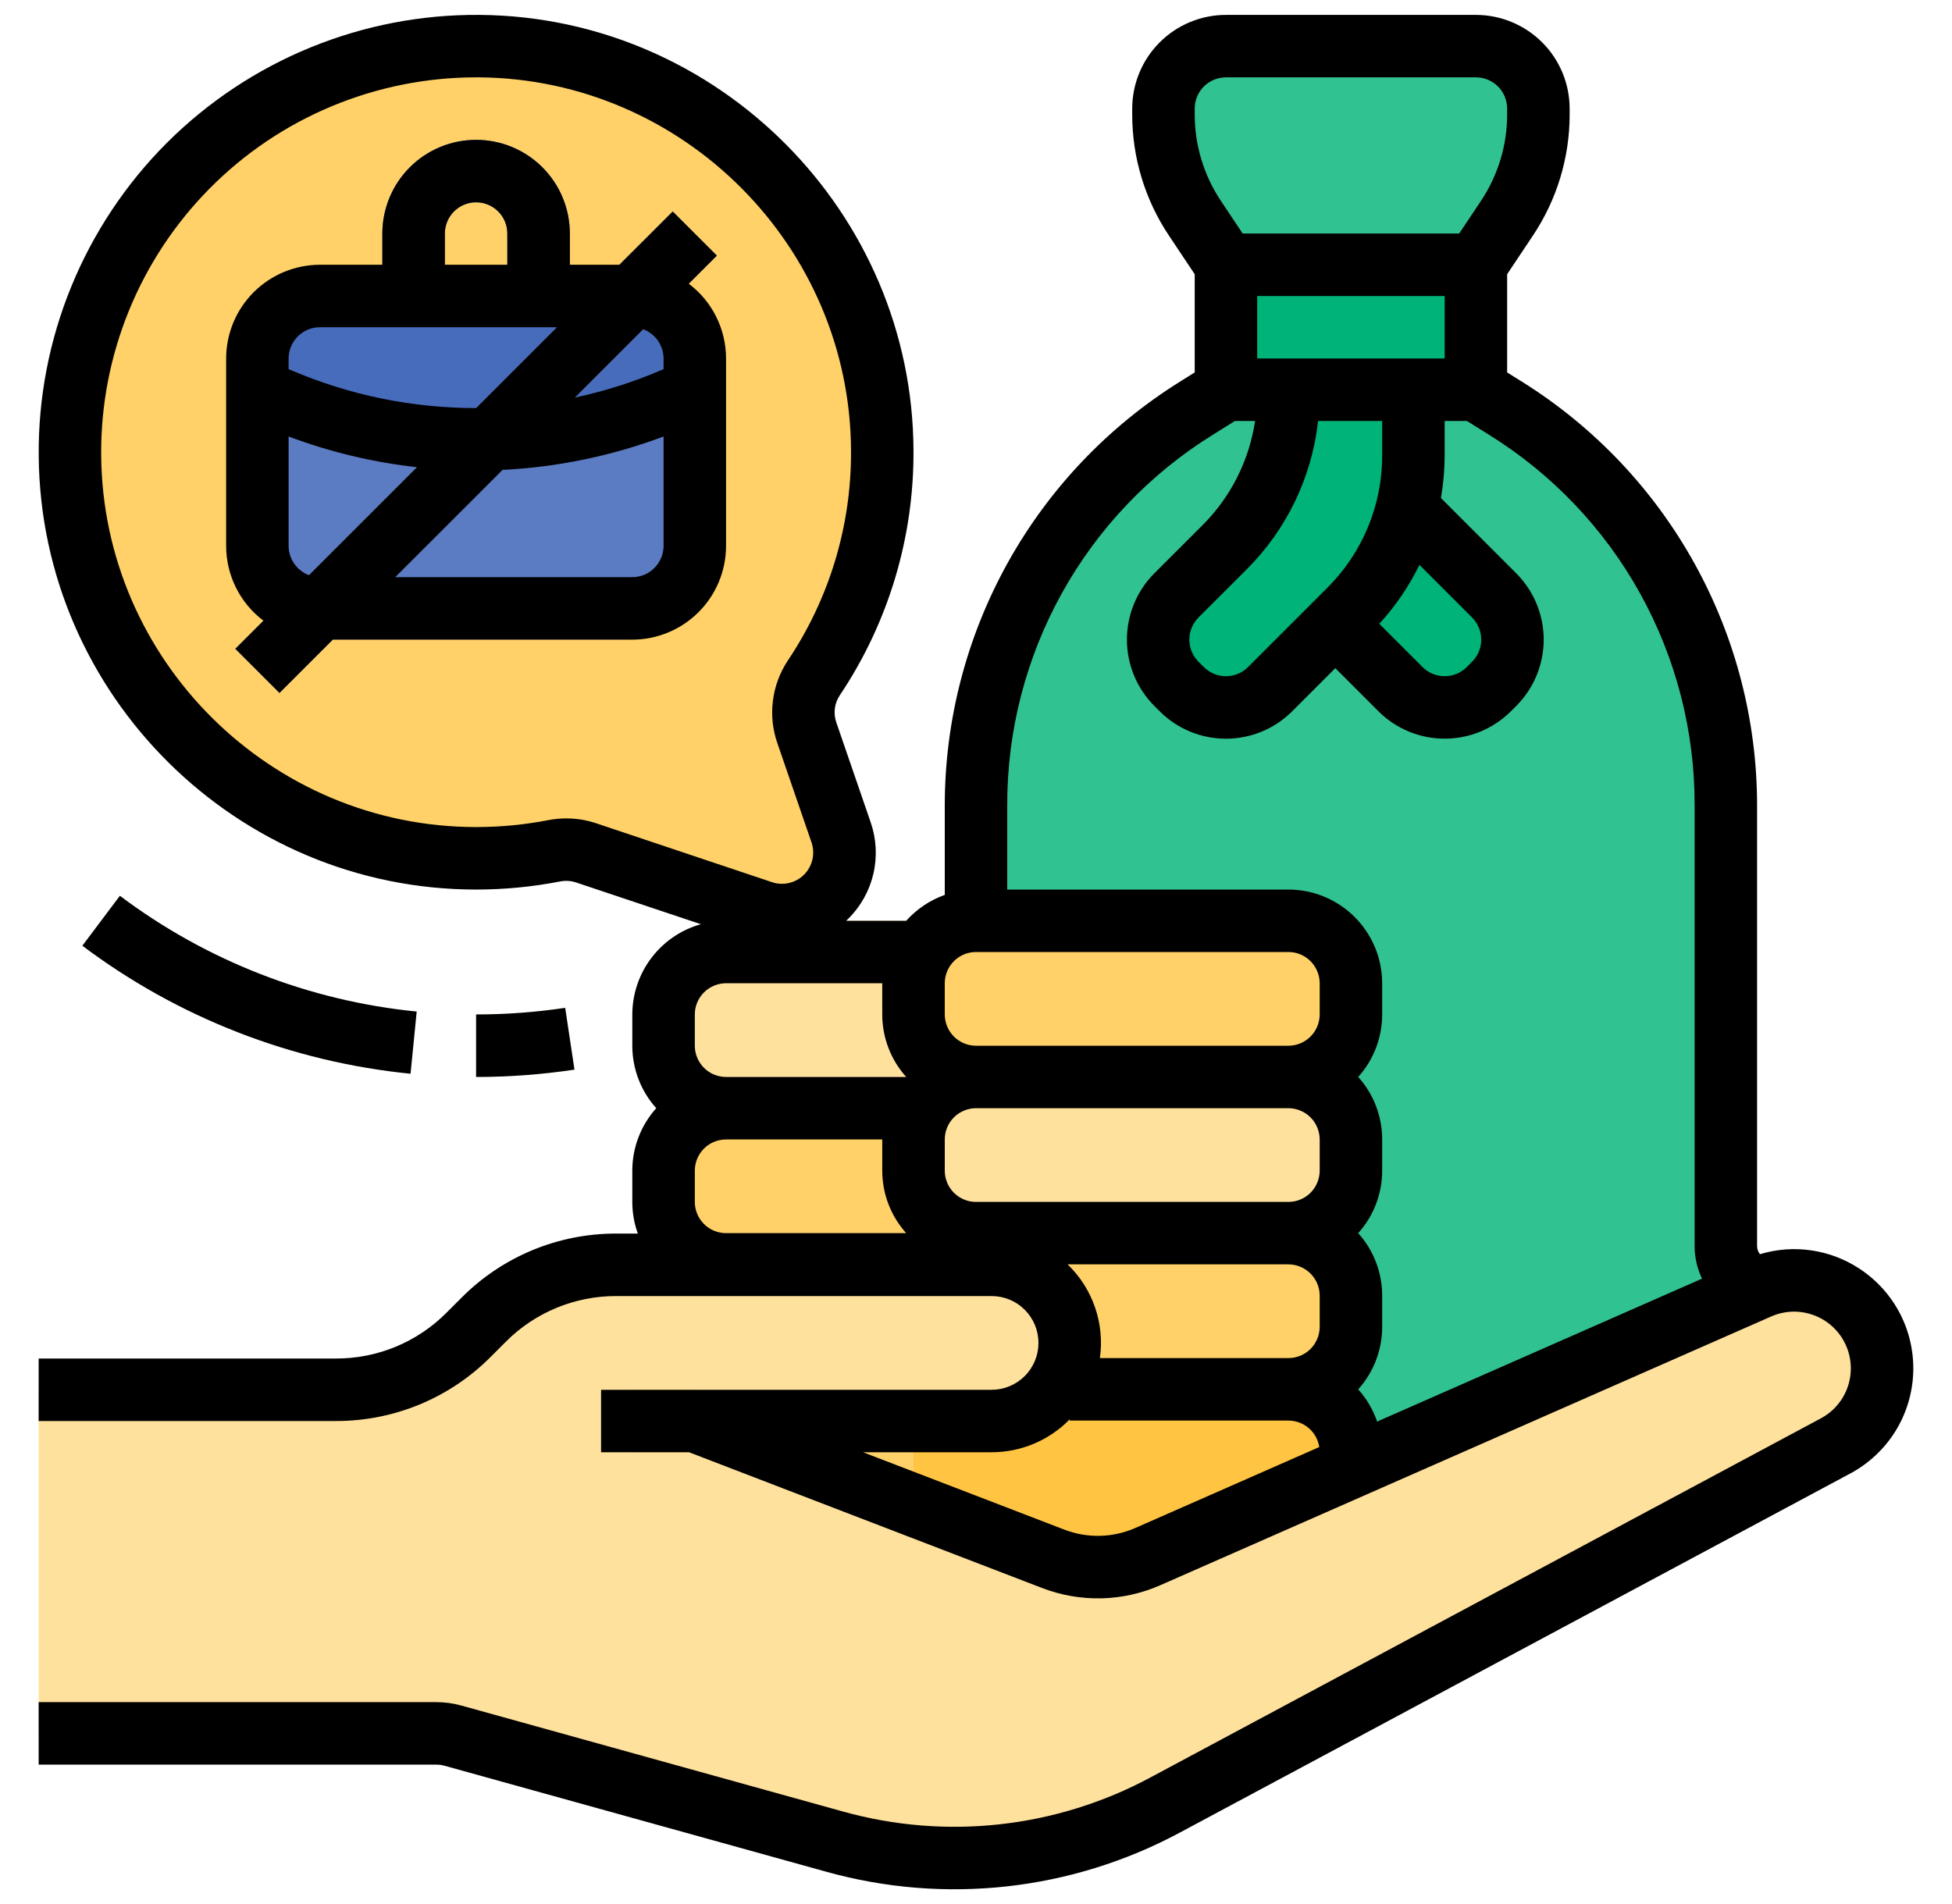 <svg width="41" height="40" viewBox="0 0 41 40" fill="none" xmlns="http://www.w3.org/2000/svg">
<path d="M36.25 26.178V16.925C36.25 15.255 35.825 13.613 35.016 12.153C34.207 10.692 33.039 9.462 31.623 8.577L31 8.188V5.562L31.651 4.586C32.082 3.939 32.312 3.179 32.312 2.402V2.281C32.312 1.933 32.174 1.599 31.928 1.353C31.682 1.107 31.348 0.969 31 0.969H25.75C25.402 0.969 25.068 1.107 24.822 1.353C24.576 1.599 24.438 1.933 24.438 2.281V2.402C24.438 3.179 24.668 3.939 25.099 4.586L25.75 5.562V8.188L25.127 8.577C23.711 9.462 22.543 10.692 21.734 12.153C20.925 13.613 20.5 15.255 20.5 16.925V26.178C20.5 26.424 20.402 26.66 20.228 26.834L19.459 27.603C19.285 27.777 19.188 28.013 19.188 28.259V29.844C19.188 30.192 19.326 30.526 19.572 30.772C19.818 31.018 20.152 31.156 20.5 31.156H36.25C36.598 31.156 36.932 31.018 37.178 30.772C37.424 30.526 37.562 30.192 37.562 29.844V28.259C37.562 28.013 37.465 27.777 37.291 27.603L36.522 26.834C36.348 26.66 36.25 26.424 36.25 26.178Z" fill="#31C292"/>
<path d="M25.75 5.562H31V8.188H25.75V5.562ZM31.384 12.509L29.031 10.156L27.062 12.125L29.416 14.478C29.538 14.6 29.682 14.697 29.841 14.763C30.001 14.829 30.171 14.863 30.344 14.863C30.516 14.863 30.687 14.829 30.846 14.763C31.005 14.697 31.15 14.6 31.272 14.478L31.384 14.366C31.506 14.244 31.603 14.099 31.669 13.94C31.735 13.78 31.769 13.61 31.769 13.438C31.769 13.265 31.735 13.095 31.669 12.935C31.603 12.776 31.506 12.631 31.384 12.509Z" fill="#00B378"/>
<path d="M21.812 29.188H15.25C14.525 29.188 13.938 29.775 13.938 30.5V31.156C13.938 31.881 14.525 32.469 15.25 32.469H21.812C22.537 32.469 23.125 31.881 23.125 31.156V30.5C23.125 29.775 22.537 29.188 21.812 29.188Z" fill="#FFD168"/>
<path d="M21.812 22.625H15.25C14.525 22.625 13.938 23.213 13.938 23.938V24.594C13.938 25.319 14.525 25.906 15.25 25.906H21.812C22.537 25.906 23.125 25.319 23.125 24.594V23.938C23.125 23.213 22.537 22.625 21.812 22.625Z" fill="#FFD168"/>
<path d="M21.812 19.344H15.25C14.525 19.344 13.938 19.931 13.938 20.656V21.312C13.938 22.037 14.525 22.625 15.25 22.625H21.812C22.537 22.625 23.125 22.037 23.125 21.312V20.656C23.125 19.931 22.537 19.344 21.812 19.344Z" fill="#FFE19E"/>
<path d="M21.812 25.906H15.25C14.525 25.906 13.938 26.494 13.938 27.219V27.875C13.938 28.6 14.525 29.188 15.25 29.188H21.812C22.537 29.188 23.125 28.6 23.125 27.875V27.219C23.125 26.494 22.537 25.906 21.812 25.906Z" fill="#FFC542"/>
<path d="M27.062 32.469H20.5C19.775 32.469 19.188 33.056 19.188 33.781V34.438C19.188 35.162 19.775 35.75 20.5 35.75H27.062C27.787 35.75 28.375 35.162 28.375 34.438V33.781C28.375 33.056 27.787 32.469 27.062 32.469Z" fill="#FFD168"/>
<path d="M27.062 22.625H20.5C19.775 22.625 19.188 23.213 19.188 23.938V24.594C19.188 25.319 19.775 25.906 20.5 25.906H27.062C27.787 25.906 28.375 25.319 28.375 24.594V23.938C28.375 23.213 27.787 22.625 27.062 22.625Z" fill="#FFE19E"/>
<path d="M27.062 19.344H20.5C19.775 19.344 19.188 19.931 19.188 20.656V21.312C19.188 22.037 19.775 22.625 20.5 22.625H27.062C27.787 22.625 28.375 22.037 28.375 21.312V20.656C28.375 19.931 27.787 19.344 27.062 19.344Z" fill="#FFD168"/>
<path d="M27.062 29.188H20.5C19.775 29.188 19.188 29.775 19.188 30.5V31.156C19.188 31.881 19.775 32.469 20.5 32.469H27.062C27.787 32.469 28.375 31.881 28.375 31.156V30.5C28.375 29.775 27.787 29.188 27.062 29.188Z" fill="#FFC542"/>
<path d="M27.062 25.906H20.5C19.775 25.906 19.188 26.494 19.188 27.219V27.875C19.188 28.6 19.775 29.188 20.5 29.188H27.062C27.787 29.188 28.375 28.6 28.375 27.875V27.219C28.375 26.494 27.787 25.906 27.062 25.906Z" fill="#FFD168"/>
<path d="M36.94 27.056L24.115 32.699C23.481 32.977 22.762 32.995 22.116 32.746L14.594 29.853H20.828C21.263 29.853 21.68 29.68 21.988 29.372C22.296 29.065 22.469 28.647 22.469 28.212C22.469 27.777 22.296 27.36 21.988 27.052C21.68 26.744 21.263 26.572 20.828 26.572H12.943C11.899 26.572 10.898 26.986 10.159 27.725L9.841 28.043C9.102 28.782 8.101 29.197 7.057 29.197L0.812 29.188V36.406L9.165 36.415C9.284 36.415 9.402 36.431 9.516 36.463L17.528 38.689C19.857 39.336 22.345 39.06 24.476 37.918L38.556 30.375C38.977 30.15 39.294 29.77 39.441 29.315C39.588 28.861 39.554 28.367 39.344 27.938C39.135 27.509 38.768 27.177 38.32 27.012C37.871 26.848 37.377 26.863 36.94 27.056Z" fill="#FFE19E"/>
<path d="M14.594 29.197H13.281C12.919 29.197 12.625 29.49 12.625 29.853C12.625 30.215 12.919 30.509 13.281 30.509H14.594C14.956 30.509 15.25 30.215 15.25 29.853C15.25 29.49 14.956 29.197 14.594 29.197Z" fill="#FFD168"/>
<path d="M11.639 17.874C11.104 17.978 10.56 18.031 10.015 18.031C5.349 18.039 1.509 14.241 1.469 9.574C1.459 8.441 1.675 7.318 2.104 6.27C2.533 5.221 3.166 4.269 3.967 3.467C4.769 2.666 5.721 2.033 6.77 1.604C7.818 1.175 8.941 0.959 10.074 0.969C14.723 1.009 18.514 4.82 18.531 9.469C18.54 11.169 18.039 12.832 17.091 14.244C16.98 14.412 16.909 14.602 16.884 14.802C16.859 15.001 16.88 15.203 16.946 15.393L17.666 17.483C17.745 17.715 17.759 17.965 17.704 18.203C17.649 18.442 17.529 18.661 17.356 18.835C17.184 19.009 16.966 19.131 16.728 19.188C16.489 19.244 16.24 19.233 16.008 19.155L12.308 17.917C12.092 17.845 11.862 17.83 11.639 17.874Z" fill="#FFD168"/>
<path d="M13.281 6.219H6.719C5.994 6.219 5.406 6.806 5.406 7.531V11.469C5.406 12.194 5.994 12.781 6.719 12.781H13.281C14.006 12.781 14.594 12.194 14.594 11.469V7.531C14.594 6.806 14.006 6.219 13.281 6.219Z" fill="#5B7BC3"/>
<path d="M11.969 6.219H10.656V4.906C10.656 4.732 10.587 4.565 10.464 4.442C10.341 4.319 10.174 4.25 10 4.25C9.826 4.25 9.659 4.319 9.536 4.442C9.413 4.565 9.344 4.732 9.344 4.906V6.219H8.031V4.906C8.031 4.384 8.239 3.883 8.608 3.514C8.977 3.145 9.478 2.938 10 2.938C10.522 2.938 11.023 3.145 11.392 3.514C11.761 3.883 11.969 4.384 11.969 4.906V6.219Z" fill="#486CBC"/>
<path d="M8.623 22.557C6.122 22.308 3.738 21.378 1.73 19.868L2.518 18.819C4.334 20.185 6.491 21.026 8.752 21.251L8.623 22.557ZM10 22.625V21.312C10.626 21.312 11.252 21.266 11.871 21.173L12.066 22.471C11.382 22.573 10.692 22.625 10 22.625Z" fill="#FFE7B1"/>
<path d="M13.281 6.219H6.719C6.371 6.219 6.037 6.357 5.791 6.603C5.545 6.849 5.406 7.183 5.406 7.531V8.188L5.864 8.384C7.171 8.944 8.578 9.233 10 9.233C11.422 9.233 12.829 8.944 14.136 8.384L14.594 8.188V7.531C14.594 7.183 14.456 6.849 14.209 6.603C13.963 6.357 13.629 6.219 13.281 6.219Z" fill="#486CBC"/>
<path d="M4.942 13.63L14.13 4.442L15.058 5.371L5.87 14.558L4.942 13.63Z" fill="#94A9D8"/>
<path d="M27.062 8.188V8.253C27.062 8.857 26.944 9.454 26.713 10.011C26.482 10.569 26.144 11.075 25.717 11.502L24.709 12.509C24.587 12.631 24.491 12.776 24.425 12.935C24.359 13.095 24.325 13.265 24.325 13.438C24.325 13.61 24.359 13.78 24.425 13.94C24.491 14.099 24.587 14.244 24.709 14.366L24.822 14.478C24.944 14.6 25.088 14.697 25.248 14.763C25.407 14.829 25.578 14.863 25.75 14.863C25.922 14.863 26.093 14.829 26.252 14.763C26.412 14.697 26.556 14.6 26.678 14.478L28.342 12.814C28.769 12.388 29.107 11.881 29.338 11.324C29.569 10.767 29.688 10.169 29.688 9.566V8.188H27.062Z" fill="#00B378"/>
<path d="M39.052 26.65C38.748 26.45 38.403 26.32 38.043 26.268C37.683 26.215 37.316 26.243 36.967 26.348C36.928 26.3 36.906 26.24 36.906 26.178V16.925C36.906 15.144 36.453 13.392 35.59 11.835C34.727 10.277 33.481 8.965 31.971 8.021L31.656 7.824V5.761L32.197 4.95C32.701 4.196 32.97 3.309 32.969 2.402V2.281C32.968 1.759 32.761 1.259 32.392 0.89C32.022 0.521 31.522 0.313 31 0.313H25.75C25.228 0.313 24.728 0.521 24.358 0.89C23.989 1.259 23.782 1.759 23.781 2.281V2.402C23.78 3.309 24.049 4.196 24.553 4.95L25.094 5.761V7.824L24.779 8.021C23.269 8.965 22.023 10.277 21.16 11.835C20.297 13.392 19.844 15.144 19.844 16.925V18.8C19.533 18.911 19.254 19.098 19.034 19.344H17.773C17.79 19.328 17.806 19.313 17.822 19.297C18.082 19.037 18.264 18.709 18.346 18.35C18.428 17.992 18.407 17.617 18.286 17.27L17.567 15.18C17.534 15.085 17.523 14.985 17.535 14.886C17.547 14.787 17.582 14.693 17.637 14.61C18.657 13.089 19.197 11.297 19.187 9.466C19.169 4.462 15.084 0.355 10.08 0.313C8.86 0.302 7.65 0.535 6.521 0.997C5.392 1.459 4.366 2.141 3.503 3.003C2.641 3.866 1.959 4.892 1.497 6.021C1.035 7.15 0.802 8.36 0.813 9.58C0.856 14.605 4.975 18.688 10 18.688H10.016C10.603 18.687 11.188 18.63 11.764 18.518C11.876 18.496 11.992 18.503 12.1 18.539L14.721 19.416C14.307 19.532 13.943 19.78 13.683 20.123C13.423 20.465 13.282 20.883 13.281 21.312V21.969C13.281 22.453 13.46 22.921 13.784 23.281C13.46 23.642 13.281 24.109 13.281 24.594V25.25C13.281 25.477 13.32 25.702 13.397 25.915H12.943C12.34 25.914 11.742 26.032 11.184 26.263C10.627 26.494 10.121 26.833 9.695 27.261L9.377 27.579C9.073 27.885 8.711 28.127 8.313 28.292C7.915 28.457 7.488 28.541 7.057 28.54H0.812V29.853H7.057C7.66 29.854 8.258 29.736 8.815 29.505C9.373 29.274 9.879 28.935 10.305 28.507L10.623 28.189C10.927 27.883 11.289 27.641 11.687 27.476C12.085 27.311 12.512 27.227 12.943 27.228H20.828C21.089 27.228 21.34 27.331 21.524 27.516C21.709 27.701 21.812 27.951 21.812 28.212C21.812 28.473 21.709 28.724 21.524 28.908C21.34 29.093 21.089 29.197 20.828 29.197H12.625V30.509H14.472L21.88 33.358C22.28 33.513 22.707 33.588 23.136 33.578C23.564 33.568 23.987 33.473 24.379 33.299L37.204 27.656C37.385 27.576 37.584 27.543 37.781 27.559C37.978 27.576 38.169 27.641 38.335 27.749C38.501 27.857 38.637 28.005 38.731 28.179C38.826 28.354 38.875 28.549 38.875 28.747C38.875 28.962 38.817 29.174 38.706 29.359C38.595 29.544 38.436 29.695 38.246 29.797L24.166 37.34C22.186 38.405 19.869 38.662 17.703 38.056L9.692 35.831C9.52 35.783 9.343 35.759 9.165 35.759H0.812V37.072H9.165C9.224 37.072 9.283 37.08 9.34 37.096L17.352 39.321C19.843 40.017 22.508 39.722 24.786 38.497L38.866 30.954C39.249 30.748 39.572 30.447 39.804 30.079C40.035 29.711 40.166 29.289 40.185 28.855C40.204 28.42 40.109 27.989 39.911 27.602C39.712 27.216 39.416 26.887 39.052 26.65ZM25.094 2.281C25.094 2.107 25.163 1.94 25.286 1.817C25.409 1.694 25.576 1.625 25.75 1.625H31C31.174 1.625 31.341 1.694 31.464 1.817C31.587 1.94 31.656 2.107 31.656 2.281V2.402C31.657 3.05 31.465 3.683 31.105 4.222L30.649 4.906H26.101L25.645 4.222C25.285 3.683 25.093 3.049 25.094 2.402V2.281ZM30.344 7.531H26.406V6.219H30.344V7.531ZM29.814 11.867L30.92 12.973C31.043 13.097 31.112 13.264 31.112 13.438C31.112 13.611 31.043 13.778 30.92 13.902L30.808 14.014C30.685 14.137 30.518 14.206 30.344 14.206C30.17 14.206 30.003 14.137 29.88 14.014L28.971 13.105C29.31 12.735 29.594 12.318 29.814 11.867ZM29.031 9.566C29.033 10.083 28.931 10.596 28.733 11.074C28.535 11.552 28.245 11.985 27.878 12.35L26.214 14.014C26.091 14.137 25.924 14.206 25.75 14.206C25.576 14.206 25.409 14.137 25.286 14.014L25.173 13.902C25.05 13.778 24.981 13.611 24.981 13.438C24.981 13.264 25.05 13.097 25.173 12.973L26.181 11.966C27.024 11.127 27.555 10.026 27.685 8.844H29.031V9.566ZM25.474 9.134L25.938 8.844H26.362C26.238 9.675 25.849 10.445 25.253 11.038L24.245 12.045C23.877 12.415 23.67 12.915 23.67 13.438C23.67 13.96 23.877 14.46 24.245 14.83L24.358 14.942C24.727 15.312 25.228 15.519 25.75 15.519C26.272 15.519 26.773 15.312 27.142 14.942L28.047 14.037L28.952 14.942C29.321 15.311 29.822 15.518 30.344 15.518C30.866 15.518 31.366 15.311 31.736 14.942L31.848 14.83C32.217 14.46 32.424 13.96 32.424 13.438C32.424 12.915 32.217 12.415 31.848 12.045L30.266 10.463C30.317 10.167 30.343 9.867 30.344 9.566V8.844H30.812L31.276 9.134C32.6 9.956 33.693 11.103 34.449 12.467C35.205 13.831 35.599 15.366 35.594 16.925V26.178C35.594 26.415 35.647 26.649 35.75 26.862L28.925 29.865C28.84 29.615 28.705 29.384 28.528 29.188C28.852 28.827 29.032 28.36 29.031 27.875V27.219C29.032 26.734 28.852 26.267 28.528 25.906C28.852 25.546 29.032 25.078 29.031 24.594V23.938C29.032 23.453 28.852 22.985 28.528 22.625C28.852 22.265 29.032 21.797 29.031 21.312V20.656C29.031 20.134 28.823 19.634 28.454 19.265C28.085 18.896 27.584 18.688 27.062 18.688H21.156V16.925C21.151 15.366 21.546 13.831 22.301 12.467C23.057 11.103 24.149 9.956 25.474 9.134ZM22.424 26.562H27.062C27.236 26.563 27.403 26.632 27.526 26.755C27.649 26.878 27.718 27.045 27.719 27.219V27.875C27.718 28.049 27.649 28.216 27.526 28.339C27.403 28.462 27.236 28.531 27.062 28.531H23.102C23.153 28.173 23.118 27.808 23 27.465C22.882 27.123 22.685 26.814 22.424 26.562ZM14.594 24.594C14.594 24.42 14.663 24.253 14.786 24.13C14.909 24.007 15.076 23.938 15.25 23.938H18.531V24.594C18.531 25.078 18.71 25.546 19.034 25.906L19.034 25.906H15.25C15.076 25.906 14.909 25.837 14.786 25.714C14.663 25.591 14.594 25.424 14.594 25.25V24.594ZM20.5 20H27.062C27.236 20 27.403 20.069 27.526 20.192C27.649 20.316 27.718 20.482 27.719 20.656V21.312C27.718 21.486 27.649 21.653 27.526 21.776C27.403 21.899 27.236 21.969 27.062 21.969H20.5C20.326 21.969 20.159 21.899 20.036 21.776C19.913 21.653 19.844 21.486 19.844 21.312V20.656C19.844 20.482 19.913 20.316 20.036 20.192C20.159 20.069 20.326 20 20.5 20ZM20.5 23.281H27.062C27.236 23.282 27.403 23.351 27.526 23.474C27.649 23.597 27.718 23.764 27.719 23.938V24.594C27.718 24.768 27.649 24.934 27.526 25.058C27.403 25.181 27.236 25.25 27.062 25.25H20.5C20.326 25.25 20.159 25.181 20.036 25.058C19.913 24.934 19.844 24.768 19.844 24.594V23.938C19.844 23.764 19.913 23.597 20.036 23.474C20.159 23.351 20.326 23.282 20.5 23.281ZM11.893 17.193C11.766 17.193 11.639 17.206 11.514 17.23C11.019 17.326 10.517 17.374 10.014 17.375H10C5.693 17.375 2.162 13.876 2.125 9.569C2.116 8.529 2.313 7.497 2.705 6.534C3.096 5.571 3.675 4.695 4.407 3.956C5.139 3.217 6.01 2.631 6.97 2.231C7.93 1.831 8.96 1.625 9.999 1.625C10.022 1.625 10.046 1.625 10.069 1.625C14.358 1.662 17.86 5.181 17.875 9.471C17.884 11.04 17.421 12.576 16.546 13.879C16.38 14.13 16.273 14.417 16.235 14.717C16.196 15.017 16.227 15.321 16.326 15.607L17.045 17.697C17.085 17.813 17.091 17.938 17.064 18.057C17.037 18.176 16.977 18.286 16.89 18.373C16.804 18.46 16.695 18.521 16.576 18.549C16.457 18.578 16.332 18.572 16.216 18.533L12.517 17.294C12.316 17.227 12.105 17.193 11.893 17.193H11.893ZM14.594 21.312C14.594 21.139 14.663 20.972 14.786 20.849C14.909 20.726 15.076 20.657 15.25 20.656H18.531V21.312C18.531 21.797 18.71 22.265 19.034 22.625H15.25C15.076 22.625 14.909 22.556 14.786 22.433C14.663 22.309 14.594 22.143 14.594 21.969V21.312ZM23.851 32.098C23.615 32.202 23.362 32.259 23.104 32.265C22.847 32.271 22.591 32.226 22.351 32.133L18.128 30.509H20.828C21.134 30.509 21.437 30.448 21.718 30.329C22 30.21 22.255 30.037 22.469 29.817V29.844H27.062C27.219 29.844 27.37 29.9 27.489 30.002C27.608 30.104 27.686 30.245 27.71 30.4L23.851 32.098Z" fill="black"/>
<path d="M14.467 5.961L15.058 5.37L14.13 4.442L13.009 5.562H11.969V4.906C11.969 4.384 11.761 3.883 11.392 3.514C11.023 3.145 10.522 2.938 10 2.938C9.478 2.938 8.977 3.145 8.608 3.514C8.239 3.883 8.031 4.384 8.031 4.906V5.562H6.719C6.197 5.563 5.696 5.771 5.327 6.14C4.958 6.509 4.751 7.009 4.75 7.531V11.469C4.75 11.773 4.821 12.074 4.957 12.346C5.092 12.619 5.29 12.856 5.533 13.039L4.942 13.63L5.87 14.558L6.991 13.438H13.281C13.803 13.437 14.304 13.229 14.673 12.86C15.042 12.491 15.249 11.991 15.25 11.469V7.531C15.25 7.227 15.179 6.926 15.043 6.654C14.908 6.381 14.71 6.144 14.467 5.961ZM13.938 7.531V7.755L13.878 7.78C13.297 8.029 12.694 8.22 12.076 8.352L13.511 6.917C13.636 6.964 13.744 7.048 13.82 7.158C13.896 7.267 13.937 7.398 13.938 7.531ZM9.344 4.906C9.344 4.732 9.413 4.565 9.536 4.442C9.659 4.319 9.826 4.25 10 4.25C10.174 4.25 10.341 4.319 10.464 4.442C10.587 4.565 10.656 4.732 10.656 4.906V5.562H9.344V4.906ZM6.719 6.875H11.697L9.999 8.573C8.667 8.574 7.348 8.304 6.122 7.78L6.062 7.755V7.531C6.063 7.357 6.132 7.19 6.255 7.067C6.378 6.944 6.545 6.875 6.719 6.875ZM6.062 11.469V9.17C6.93 9.496 7.836 9.713 8.757 9.815L6.489 12.083C6.364 12.036 6.256 11.952 6.18 11.842C6.104 11.733 6.063 11.602 6.062 11.469ZM13.281 12.125H8.303L10.557 9.871C11.714 9.814 12.854 9.577 13.938 9.17V11.469C13.937 11.643 13.868 11.809 13.745 11.932C13.622 12.056 13.455 12.125 13.281 12.125ZM8.752 21.251C6.491 21.026 4.334 20.185 2.518 18.819L1.73 19.868C3.738 21.378 6.122 22.308 8.623 22.557L8.752 21.251ZM10 21.312V22.625C10.692 22.625 11.382 22.573 12.066 22.471L11.871 21.173C11.252 21.266 10.626 21.312 10 21.312Z" fill="black"/>
</svg>
